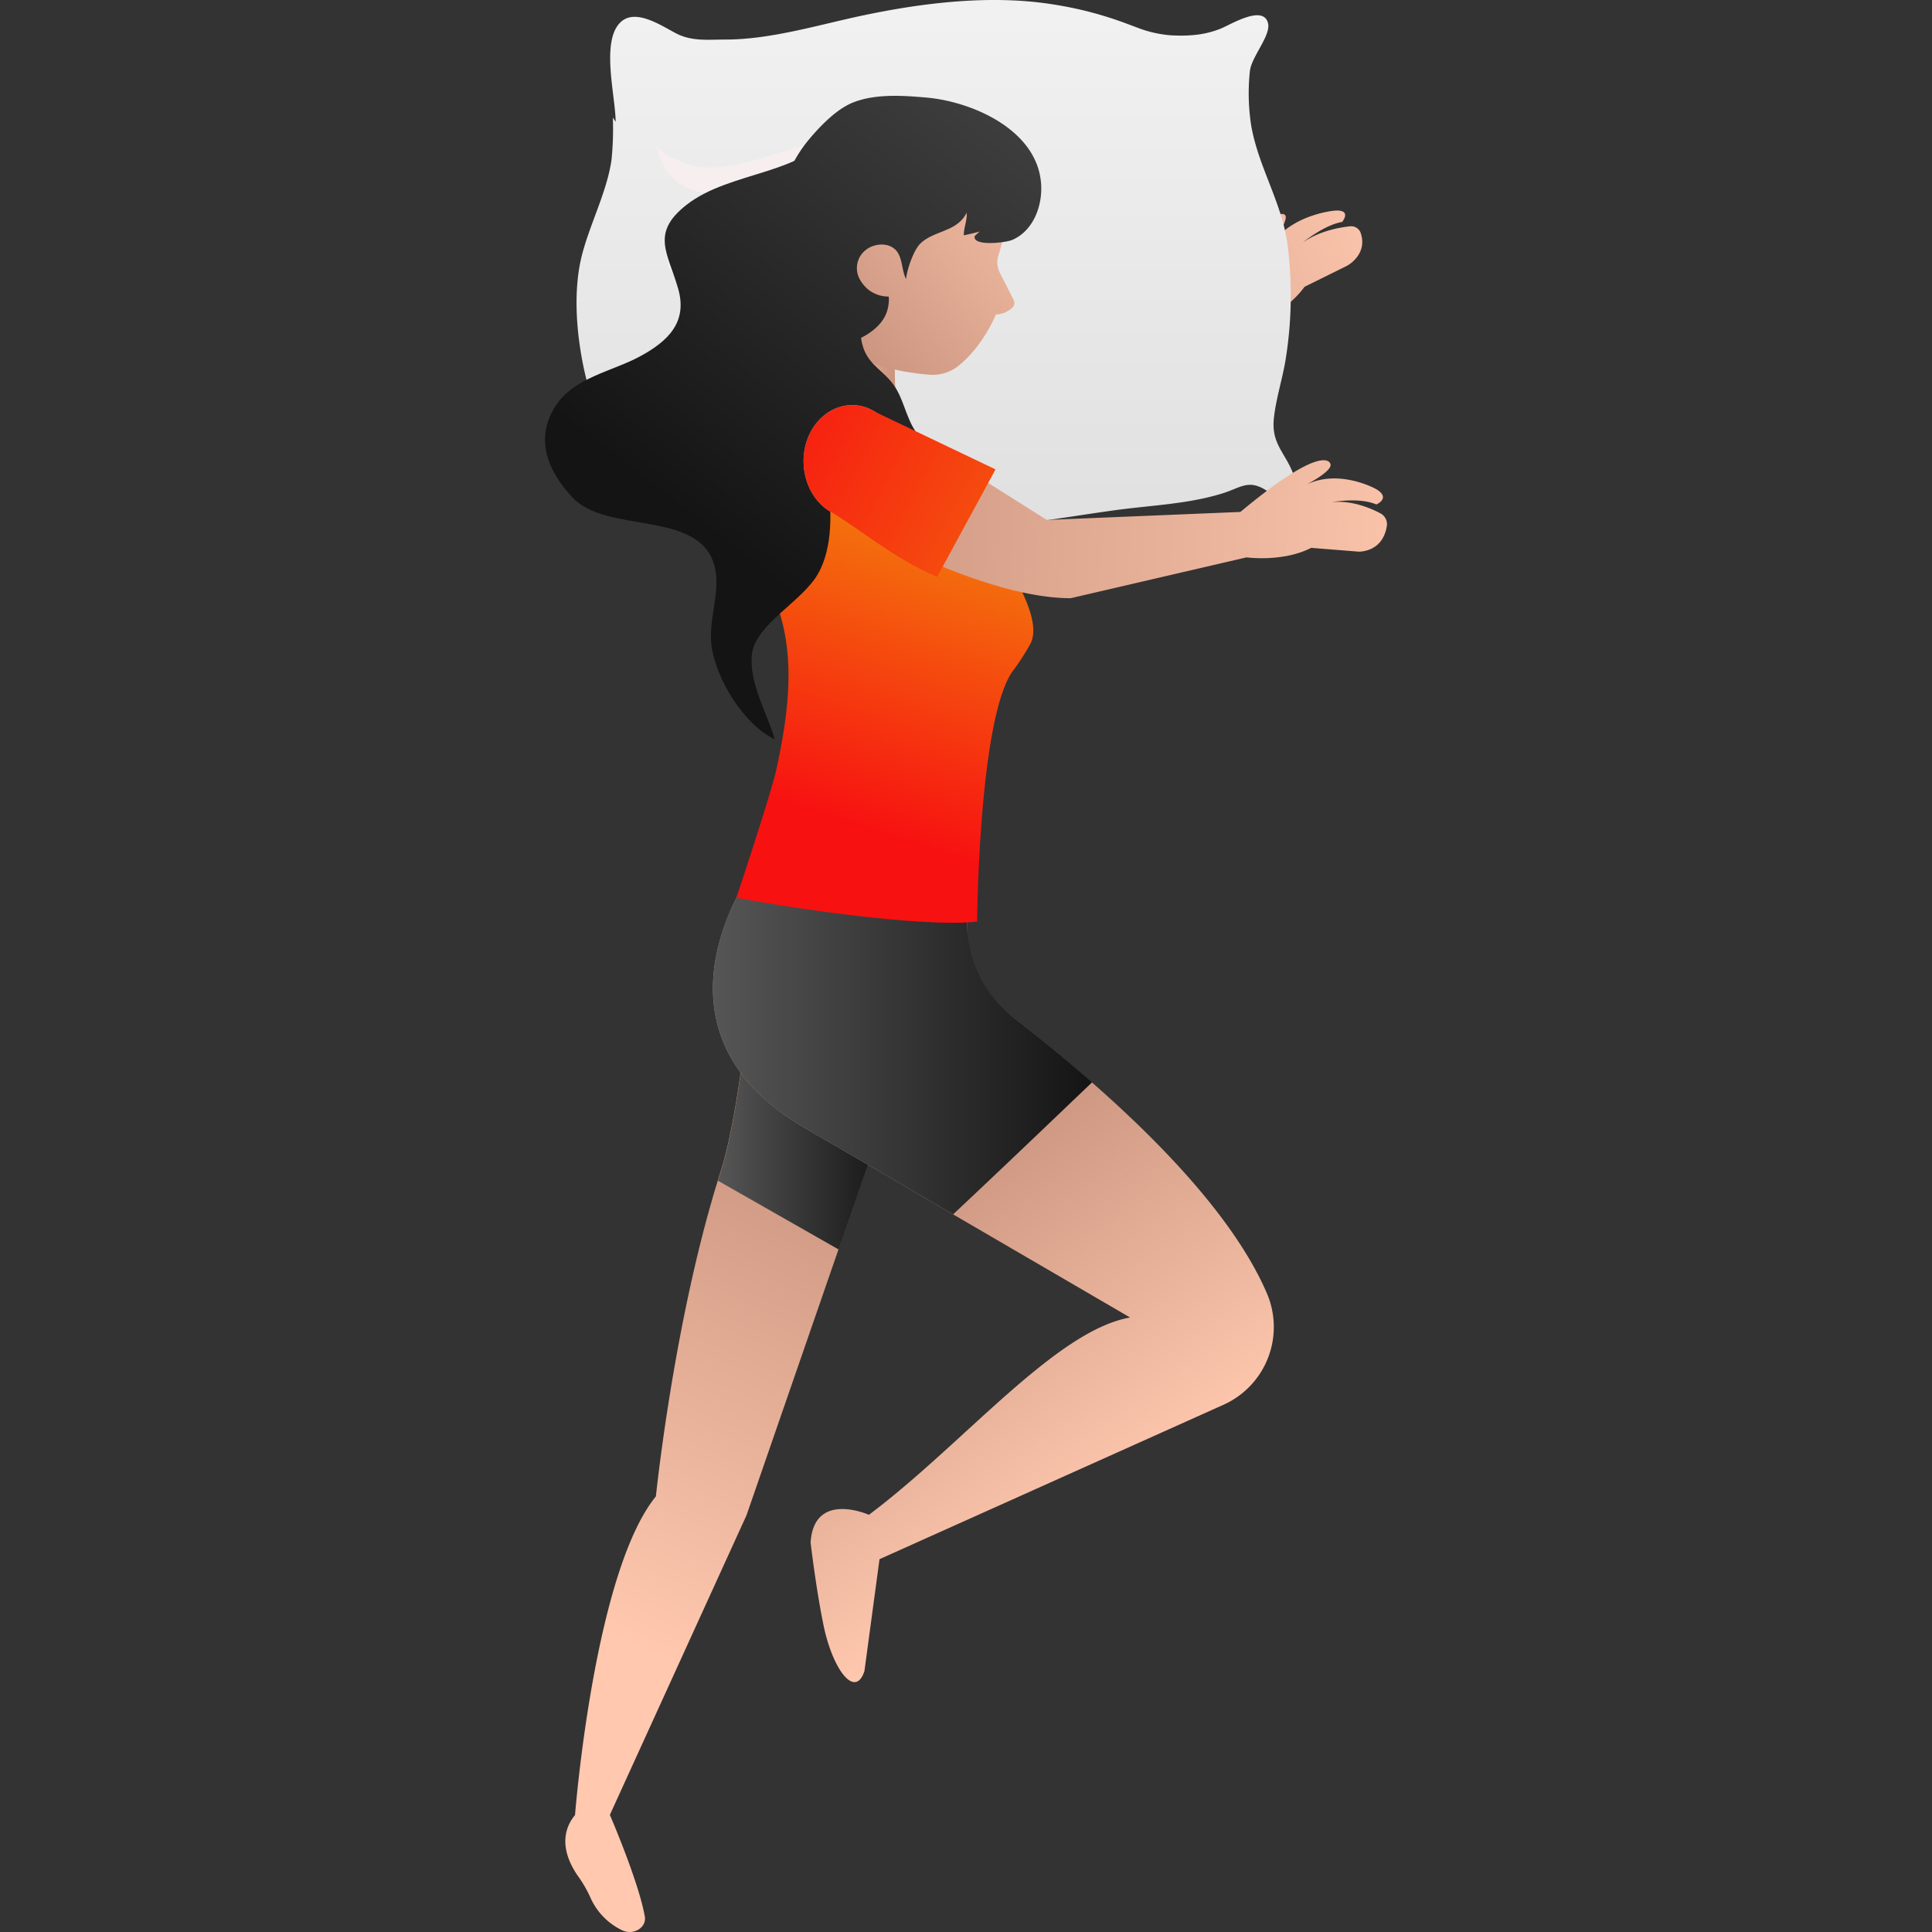 <svg xmlns="http://www.w3.org/2000/svg" xmlns:xlink="http://www.w3.org/1999/xlink" viewBox="0 0 512 512"><rect x="0" y="0" width="512" height="512" fill="#333333" stroke="none"/><defs><linearGradient id="a" x1="376.3" y1="62.23" x2="252" y2="116.02" gradientUnits="userSpaceOnUse"><stop offset="0" stop-color="#ffc8af"/><stop offset="1" stop-color="#c6907b"/></linearGradient><linearGradient id="b" x1="376.01" y1="61.56" x2="251.71" y2="115.35" xlink:href="#a"/><linearGradient id="c" x1="163.95" y1="434.91" x2="227.02" y2="293.14" xlink:href="#a"/><linearGradient id="d" x1="190.26" y1="299.32" x2="235.89" y2="299.32" gradientUnits="userSpaceOnUse"><stop offset="0" stop-color="#565656"/><stop offset="1" stop-color="#141414"/></linearGradient><linearGradient id="e" x1="288.69" y1="405.24" x2="225.01" y2="312.13" xlink:href="#a"/><linearGradient id="f" x1="188.93" y1="275.21" x2="289.4" y2="275.21" xlink:href="#d"/><linearGradient id="g" x1="248.14" y1="-21.71" x2="248.14" y2="140.83" gradientUnits="userSpaceOnUse"><stop offset="0" stop-color="#f4f4f4"/><stop offset="1" stop-color="#e0e0e0"/></linearGradient><linearGradient id="h" x1="215.36" y1="97.8" x2="238.56" y2="97.8" xlink:href="#a"/><linearGradient id="i" x1="280.03" y1="33.15" x2="214.09" y2="89.27" xlink:href="#a"/><linearGradient id="j" x1="221.26" y1="217.6" x2="258.66" y2="98.67" gradientUnits="userSpaceOnUse"><stop offset="0" stop-color="#f71111"/><stop offset="1" stop-color="#f2aa0a"/></linearGradient><linearGradient id="k" x1="307.61" y1="-35.37" x2="178.2" y2="133.82" xlink:href="#d"/><linearGradient id="l" x1="312.83" y1="-31.37" x2="183.43" y2="137.81" xlink:href="#d"/><linearGradient id="m" x1="389.71" y1="138.68" x2="198.88" y2="130.58" xlink:href="#a"/><linearGradient id="n" x1="195.62" y1="107.49" x2="357.53" y2="191.19" xlink:href="#j"/></defs><title>Icon</title><path d="M360.54,61.58c2.11,5.85-3.53,8.84-3.53,8.84L345.72,76C340.94,82.62,332,86.49,332,86.49L296.43,118c-9,5.2-21.44,8.67-33.6,11a286.39,286.39,0,0,1-31.26,4,12.87,12.87,0,1,1-1.28-25.7l33.22-1,18.49-.53,43.42-27.38c11.46-25.7,15.1-21.43,15.1-21.43,1,.92-1.64,5.09-3.12,7.21,5.62-7.47,16.29-8.35,16.29-8.35,4.74-.34,2,3,2,3-4.86.81-10.5,5.51-10.5,5.51,4.24-3.06,9.69-4.05,12.53-4.35A2.69,2.69,0,0,1,360.54,61.58Z" fill="url(#a)"/><path d="M263.51,106.22c-.22,7.08-.46,15.36-.67,22.74a286.39,286.39,0,0,1-31.26,4,12.87,12.87,0,1,1-1.28-25.7Z" fill="url(#b)"/><path d="M153.44,497.55a33.51,33.51,0,0,1,3,5.27,17.4,17.4,0,0,0,8.54,8.77c2.94,1.33,6.38-.78,5.91-3.63-1.58-9.21-9.27-27-9.27-27l36.2-79.37,24.39-70.49,1.44-4.13,12.21-35.32-37.51-24.16s-2.86,28.8-7.24,42.53c-.31.94-.61,1.89-.89,2.86-11.73,37.9-16.4,83.67-16.4,83.67C157.38,416.77,152.39,481,152.39,481,147.29,487.21,150.92,494.11,153.44,497.55Z" fill="url(#c)"/><path d="M190.26,312.9l32,18.23,1.44-4.13,12.21-35.32-37.51-24.16s-2.86,28.8-7.24,42.53C190.84,311,190.54,311.93,190.26,312.9Z" fill="url(#d)"/><path d="M212.58,298.52l40,23.3,46.91,27.33c-19.81,3.47-44.33,33.65-69.22,52.29,0,0-14.59-6.52-15.45,7.35,0,0,1.36,11.79,3.38,21.72,2.44,12,8.41,19.78,10.88,12.37l4-29.68,91.33-41a22.6,22.6,0,0,0,11.49-29.07c-5.38-12.79-18.06-31.32-46.5-56.26-9.27-8.13-20.22-17-33.12-26.49l0-28.1-55.46-3.66S167.44,271.47,212.58,298.52Z" fill="url(#e)"/><path d="M212.58,298.52l40,23.3c12-11.24,29.16-27.66,36.84-35-6.18-5.42-13.11-11.15-20.87-17.19a31.81,31.81,0,0,1-12.27-25.05V232.27l-55.46-3.66S167.44,271.47,212.58,298.52Z" fill="url(#f)"/><path d="M340.51,131.37c-2.92.82-3.08-.28-5.18-1.56-4.62-2.82-6.61-.5-11.54,1-9.33,2.85-19.14,3.11-28.74,4.46-19.52,2.73-39.14,6.63-59.18,4.89-11.18-1-22-3.6-33.09-4.8-3.25-.35-6.52-1-9.8-1.54-5.52-1-11.08-1.74-16.72-.73-4.49.8-9.5,3.84-14.22,2.56a6.23,6.23,0,0,1-4.82-4.93c-.41-3.17,1.81-3.8,3.36-6.09,3-4.38.14-8.83-1.67-13.29a84.54,84.54,0,0,1-4.18-13.67c-2-9.48-2.94-20.88-.41-30.45,2.17-8.19,6.57-16.6,7.74-24.89a81.17,81.17,0,0,0,.35-11.17l.74,1.11c0-6.67-4-21.36,1.31-26.38,4.06-3.88,11.13,1.16,15,3.1,4.07,2,8.3,1.49,12.8,1.49,11.75,0,24.06-3.72,35.54-6.2,16.39-3.52,34.76-5.8,51.48-3.08a97.58,97.58,0,0,1,19.44,5.12l2.67,1a31.15,31.15,0,0,0,9.08,2.05c4.67.22,8.87-.07,13.16-1.84,2.57-1.05,11.14-6.36,12.4-1.41.85,3.31-4.49,9-4.81,12.85a55.57,55.57,0,0,0,.38,14.42c1.91,10.86,8.16,20.45,9.61,31.4a106.52,106.52,0,0,1-.68,31.52c-.9,4.83-2.45,9.81-2.95,14.64-.71,6.95,3.39,9.31,5.33,15.2C344,129.42,343.63,130.5,340.51,131.37Z" fill="url(#g)"/><path d="M178.28,41.32c7.84,6.44,21.32,1.16,29.77-1.35,11.31-3.35,23.52-6.68,33.58-12.9C229.09,38,181,68.29,173.94,38.73c1.74,1.4,3,3,5.24,3.49" fill="#f7eef0"/><path d="M177.38,66.53c17.28,10.06,41.41-3.41,57.53-10-6,4.94-58.93,32.17-58,10.87" fill="#f7eef0"/><path d="M209.8,83.19c-5,2.75-10.22,6-15.1,9.23-3.25,2.15-11.8,6.14-12.33,10.07,7-.32,31.31-11.26,30.52-19.25-2.63-.43-7.6,1.66-8.94,4" fill="#f7eef0"/><path d="M215.36,107.1l4.7-36.8,17.78,14.25c-2,9.13.72,40.75.72,40.75Z" fill="url(#h)"/><path d="M266.83,56.63a54.42,54.42,0,0,1-2.15,10.78,6.09,6.09,0,0,0,.24,4.77l3.69,7.27a1.8,1.8,0,0,1-.49,2.25,7,7,0,0,1-4.21,1.65s-3.39,8.56-10.19,13.81a10.87,10.87,0,0,1-7.57,2.13c-28.9-2.48-37.54-18.41-31.2-46.06a24.48,24.48,0,0,1,10.21-14.81c8.12-5.47,23.34-12.87,34.94-1.63A23.74,23.74,0,0,1,266.83,56.63Z" fill="url(#i)"/><path d="M195.14,237.92c25.32,4.63,53.72,7.69,63.81,6.29,0,0,.42-53.36,9.32-66.2a62.69,62.69,0,0,0,4.84-7.47c6.64-13.36-34.56-56-34.56-56l-22.77-10.83s-5.45,10-11.49,22.13c-4.55,9.18-1.54,24.26,2.23,36.28,4.26,13.48,2.23,27.81-.74,41.63C204.39,210.21,195.14,237.92,195.14,237.92Z" fill="url(#j)"/><path d="M209.26,69.37c2.49,5.75,8,23.35,8,23.35a38.51,38.51,0,0,0,6.9-1.54c4.69-1.54,10.27-4.49,11.22-9.93a9,9,0,0,0,.14-2.66,1.17,1.17,0,0,1-.31,0,8.73,8.73,0,0,1-5.09-1.83,9.63,9.63,0,0,1-2.32-2.83,6.1,6.1,0,0,1,1.54-7.61c2.17-1.8,6-2.23,8.1,0,1.83,2.06,1.49,5.46,2.69,7.61.17-2.4,2-7.64,3.72-9.33,3.63-3.6,9.81-3.06,12.33-8.24.14,2.12-.77,3.95-.77,6,1.46-.31,2.83-.6,4.18-1l-1.29,1.2c-.63,2.83,8.38,1.75,10,1,5.89-2.57,8.24-9.78,7.52-15.71-1.6-13.7-18.34-20.94-30.33-22-6.29-.54-13.59-1.06-19.57,1.37-4.49,1.83-9,6.64-12,10.3a36.66,36.66,0,0,0-7,14.51C205.31,58,206.85,63.85,209.26,69.37Z" fill="url(#k)"/><path d="M222.38,33.13c-8.77,13.6-28.55,11.82-40.5,21.2C172.35,61.82,177,67,179.71,76.48c2.56,8.86-2.61,13.93-10.17,18-7.27,3.94-17.41,5.56-22.24,13-5.78,8.88-2.05,17.4,4.36,24.3,9.07,9.76,32.93,3.34,37.49,17.54,2.24,7-1.64,14.74-.56,22.09,1.29,8.76,8.59,20.68,16.72,24.49-1.85-6.54-7.06-15.27-6-22.78,1.13-7.8,13.26-13.72,17.44-21s3.65-17.75,2.46-25.75c-1.1-7.36-1.08-15.81,9.37-15,8.49.69,16.57,9.05,24.19,12.24-3.67-2.54-7.43-5.29-10.09-9.2s-3.26-8.95-6-12.61c-2.5-3.38-5.76-4.78-7.53-8.71-1.53-3.4-1.07-7.66-2-11.23-2.48-9.09-3.36-14.27-1.16-23.45.66-2.74,2.36-7.32.61-9.94s-7-3.52-9.6-5.75" fill="url(#l)"/><path d="M367.53,139.39c-1.12,7.1-7.5,6.8-7.5,6.8l-12.56-1c-7.47,3.85-17.14,2.52-17.14,2.52l-46.58,10.82c-10.39,0-22.89-3.82-34.56-8.59a267,267,0,0,1-29-14.27c-5.26-3-8.1-9.69-7-16.36,1.72-9.82,11.16-14.93,18.77-10.15l29.21,18.38,16.25,10.25,51.3-2.12C351.59,116.6,352.59,123,352.59,123c.43,1.53-4,4.15-6.32,5.41,8.61-4.21,18.28,1.13,18.28,1.13,4.26,2.42.2,4.15.2,4.15-4.61-2-11.84-.6-11.84-.6,5.21-.6,10.41,1.59,13,3A3.24,3.24,0,0,1,367.53,139.39Z" fill="url(#m)"/><path d="M263.82,124.39c-3.75,7-11.56,21.21-15.45,28.47-11.39-4.68-21.14-13.2-28.18-17.18-5.26-3-8.1-9.69-7-16.36,1.72-9.82,11.16-14.93,18.77-10.15Z" fill="url(#n)"/></svg>